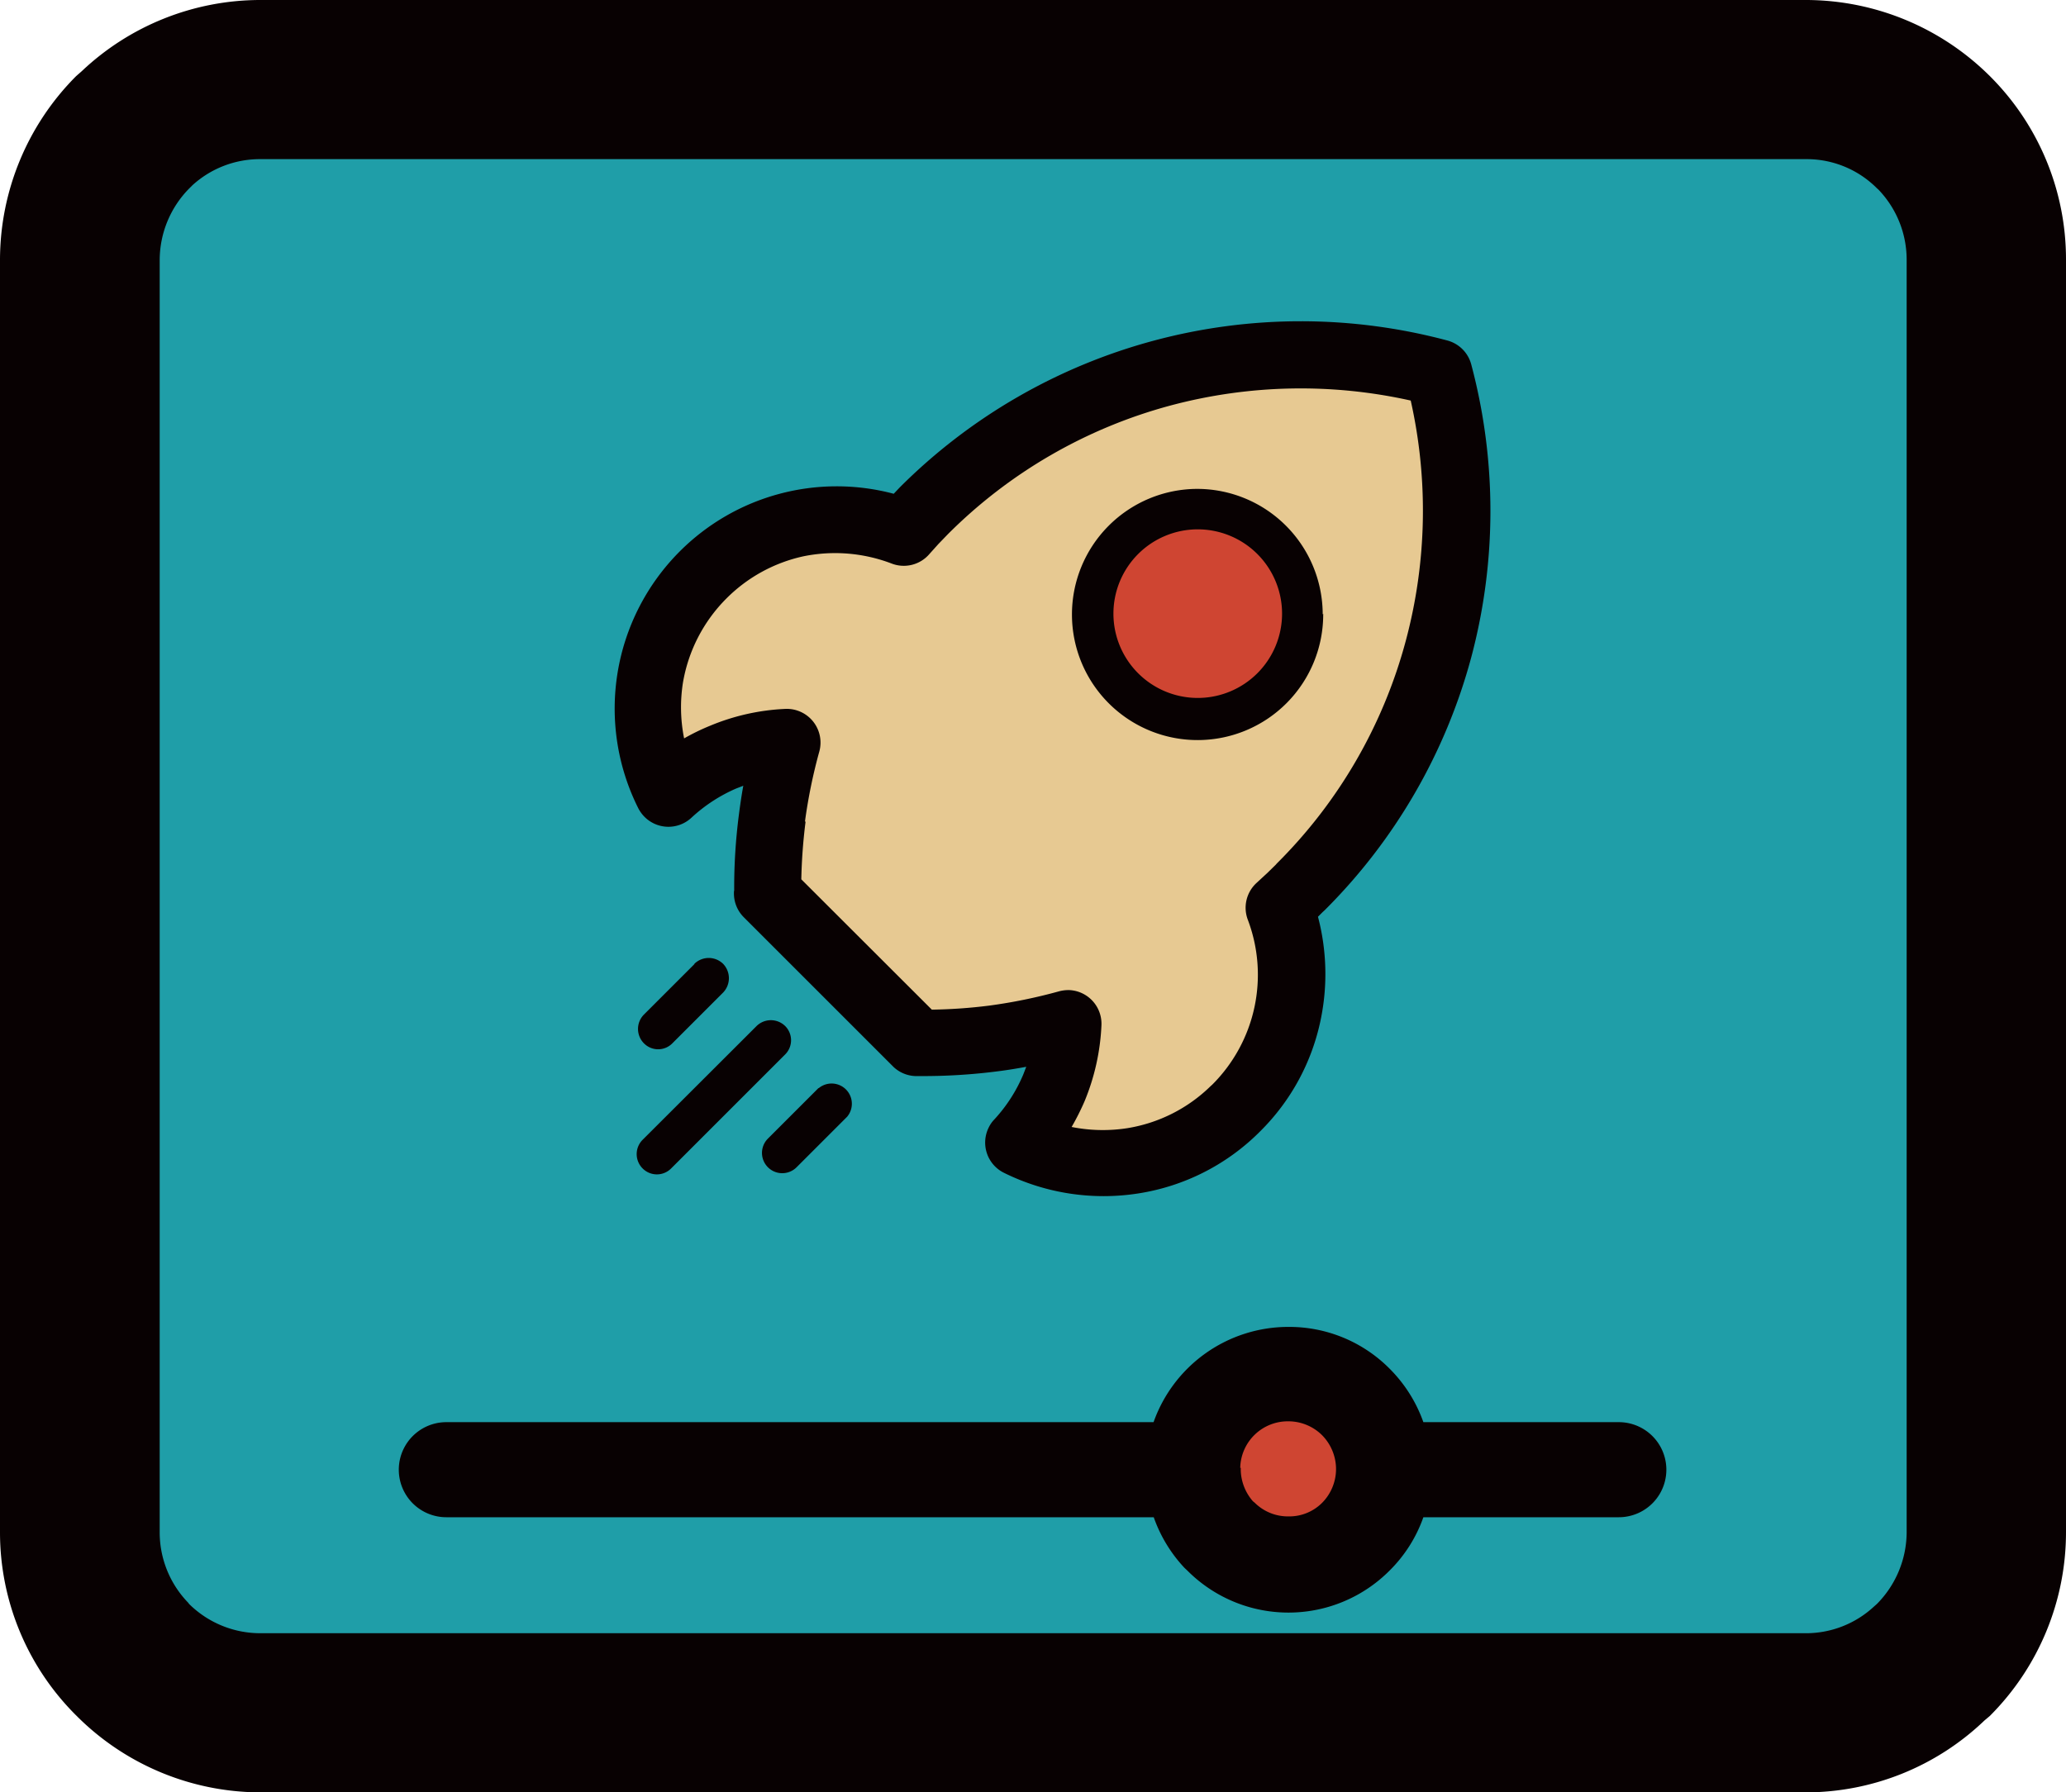 <svg xmlns="http://www.w3.org/2000/svg" viewBox="0 0 122.52 106.32"><defs><style>.cls-1{fill:#1f9ea8;}.cls-2{fill:#e7c992;}.cls-3{fill:#cf4532;}.cls-4{fill:#080102;}</style></defs><title>資產 2</title><g id="圖層_2" data-name="圖層 2"><g id="圖層_1-2" data-name="圖層 1"><polygon class="cls-1" points="2.34 15.25 11.45 4.54 111.63 5.07 119.66 16.32 118.06 92.93 108.41 101.5 13.59 101.5 4.48 92.93 2.34 15.25"/><polygon class="cls-2" points="46.09 44.9 39.3 46.5 38.95 41.32 40.55 34 46.98 31.5 53.59 30.97 67.34 21.5 77.7 20.07 85.73 21.68 87.16 30.07 84.13 41.5 77.7 52.93 76.09 55.97 75.38 63.11 69.48 67.39 64.13 69.36 61.09 67.93 62.88 61.15 54.3 61.68 45.2 52.75 46.09 44.9"/><ellipse class="cls-3" cx="76.54" cy="86.86" rx="4.2" ry="4.91"/><path class="cls-3" d="M77.43,36.32a6.57,6.57,0,1,1-6.56-6.43A6.5,6.5,0,0,1,77.43,36.32Z"/><path class="cls-4" d="M26.47,90a2.82,2.82,0,1,1,0-5.64H68.41a8.48,8.48,0,0,1,8-5.65,8.38,8.38,0,0,1,6,2.48h0a8.47,8.47,0,0,1,2,3.17H96A2.82,2.82,0,1,1,96,90H84.41a8.35,8.35,0,0,1-2,3.16v0a8.46,8.46,0,0,1-12,0L70.24,93a8.51,8.51,0,0,1-1.82-3ZM15.41,0h91.7A15.48,15.48,0,0,1,118,4.51l0,0a15.34,15.34,0,0,1,4.52,10.85v75.5A15.41,15.41,0,0,1,118,101.79l-.32.27a15.33,15.33,0,0,1-10.57,4.26H15.41a15.43,15.43,0,0,1-10.86-4.53l0,0A15.31,15.31,0,0,1,0,90.91V15.41A15.46,15.46,0,0,1,4.52,4.51l.32-.28A15.42,15.42,0,0,1,15.41,0Zm91.7,9.44H15.41a5.94,5.94,0,0,0-4,1.55l-.19.19a6.07,6.07,0,0,0-1.75,4.23v75.5a6,6,0,0,0,1.69,4.16l.05.07h0a6,6,0,0,0,4.22,1.74h91.7a5.93,5.93,0,0,0,4-1.58l.18-.16a6.07,6.07,0,0,0,1.76-4.23V15.41a6,6,0,0,0-1.69-4.18l-.06-.05h0a5.88,5.88,0,0,0-4.22-1.74ZM73.58,87.07v.14h0a2.92,2.92,0,0,0,.72,1.84h0l.11.09a2.79,2.79,0,0,0,2,.81,2.75,2.75,0,0,0,2-.81h0a2.85,2.85,0,0,0,.82-1.93h0v-.14a2.87,2.87,0,0,0-.84-1.95h0a2.84,2.84,0,0,0-2-.81,2.82,2.82,0,0,0-2.84,2.76Zm-32.4-29.9a1.22,1.22,0,0,1,1.7,0,1.23,1.23,0,0,1,0,1.71l-3,3a1.18,1.18,0,0,1-1.7,0,1.21,1.21,0,0,1,0-1.69l3-3ZM78.47,36.4A7.45,7.45,0,1,1,71,29a7.45,7.45,0,0,1,7.44,7.45Zm-7.44-5a5,5,0,1,0,5,5,5,5,0,0,0-5-5ZM43.54,52.84a33.63,33.63,0,0,1,.29-4.6c.07-.54.15-1.09.25-1.63l-.44.17A9.36,9.36,0,0,0,41,48.51a2,2,0,0,1-2.82-.1,2.11,2.11,0,0,1-.35-.51,13.19,13.19,0,0,1,2.48-15.19h0A13.15,13.15,0,0,1,53,29.29l.37-.39,0,0h0a33.63,33.63,0,0,1,32.47-8.7,2,2,0,0,1,1.41,1.42v0a33.76,33.76,0,0,1,0,17.37,33.41,33.41,0,0,1-8.69,15l-.12.11-.28.28a13.36,13.36,0,0,1,.15,6.16,13,13,0,0,1-3.57,6.56l-.11.11a13,13,0,0,1-7.11,3.58,13.31,13.31,0,0,1-8-1.23,2,2,0,0,1-.88-2.69,1.81,1.81,0,0,1,.32-.46,9.15,9.15,0,0,0,1.73-2.69l.17-.44c-.54.1-1.08.19-1.63.26a34.61,34.61,0,0,1-4.77.29A2,2,0,0,1,53,63.3h0l-8.89-8.89a2,2,0,0,1-.58-1.57Zm4.23-4.08a32.2,32.2,0,0,0-.25,3.4l7.74,7.73a30.22,30.22,0,0,0,3.41-.24,30.88,30.88,0,0,0,4.11-.84,2.18,2.18,0,0,1,.63-.08,2,2,0,0,1,1.91,2.07,13.29,13.29,0,0,1-1,4.52,14.6,14.6,0,0,1-.77,1.53,9.44,9.44,0,0,0,3.31.07,9.14,9.14,0,0,0,4.94-2.5l.09-.08A9.21,9.21,0,0,0,74,54.56h0a2,2,0,0,1,.51-2.18l.65-.6.49-.48.07-.08A29.3,29.3,0,0,0,83.37,38a29.83,29.83,0,0,0,.29-14.24,29.91,29.91,0,0,0-14.23.29A29.44,29.44,0,0,0,56.2,31.7h0l-.55.57h0l-.53.59a2,2,0,0,1-2.24.57A9.39,9.39,0,0,0,47.64,33a9.22,9.22,0,0,0-4.56,2.5h0a9.25,9.25,0,0,0-2.58,5,9.38,9.38,0,0,0,.07,3.3,12.87,12.87,0,0,1,1.54-.75,13.08,13.08,0,0,1,4.48-1,2,2,0,0,1,2,2.52,31.35,31.35,0,0,0-.85,4.14Zm.78,15.79a1.2,1.2,0,0,1,1.69,1.69l-3,3a1.2,1.2,0,1,1-1.7-1.7l3-3Zm-3.68-3.69a1.21,1.21,0,0,1,1.69,0,1.19,1.19,0,0,1,0,1.69L39.8,69.31a1.19,1.19,0,0,1-1.69,0,1.2,1.2,0,0,1,0-1.7l6.76-6.75Z"/></g></g></svg>